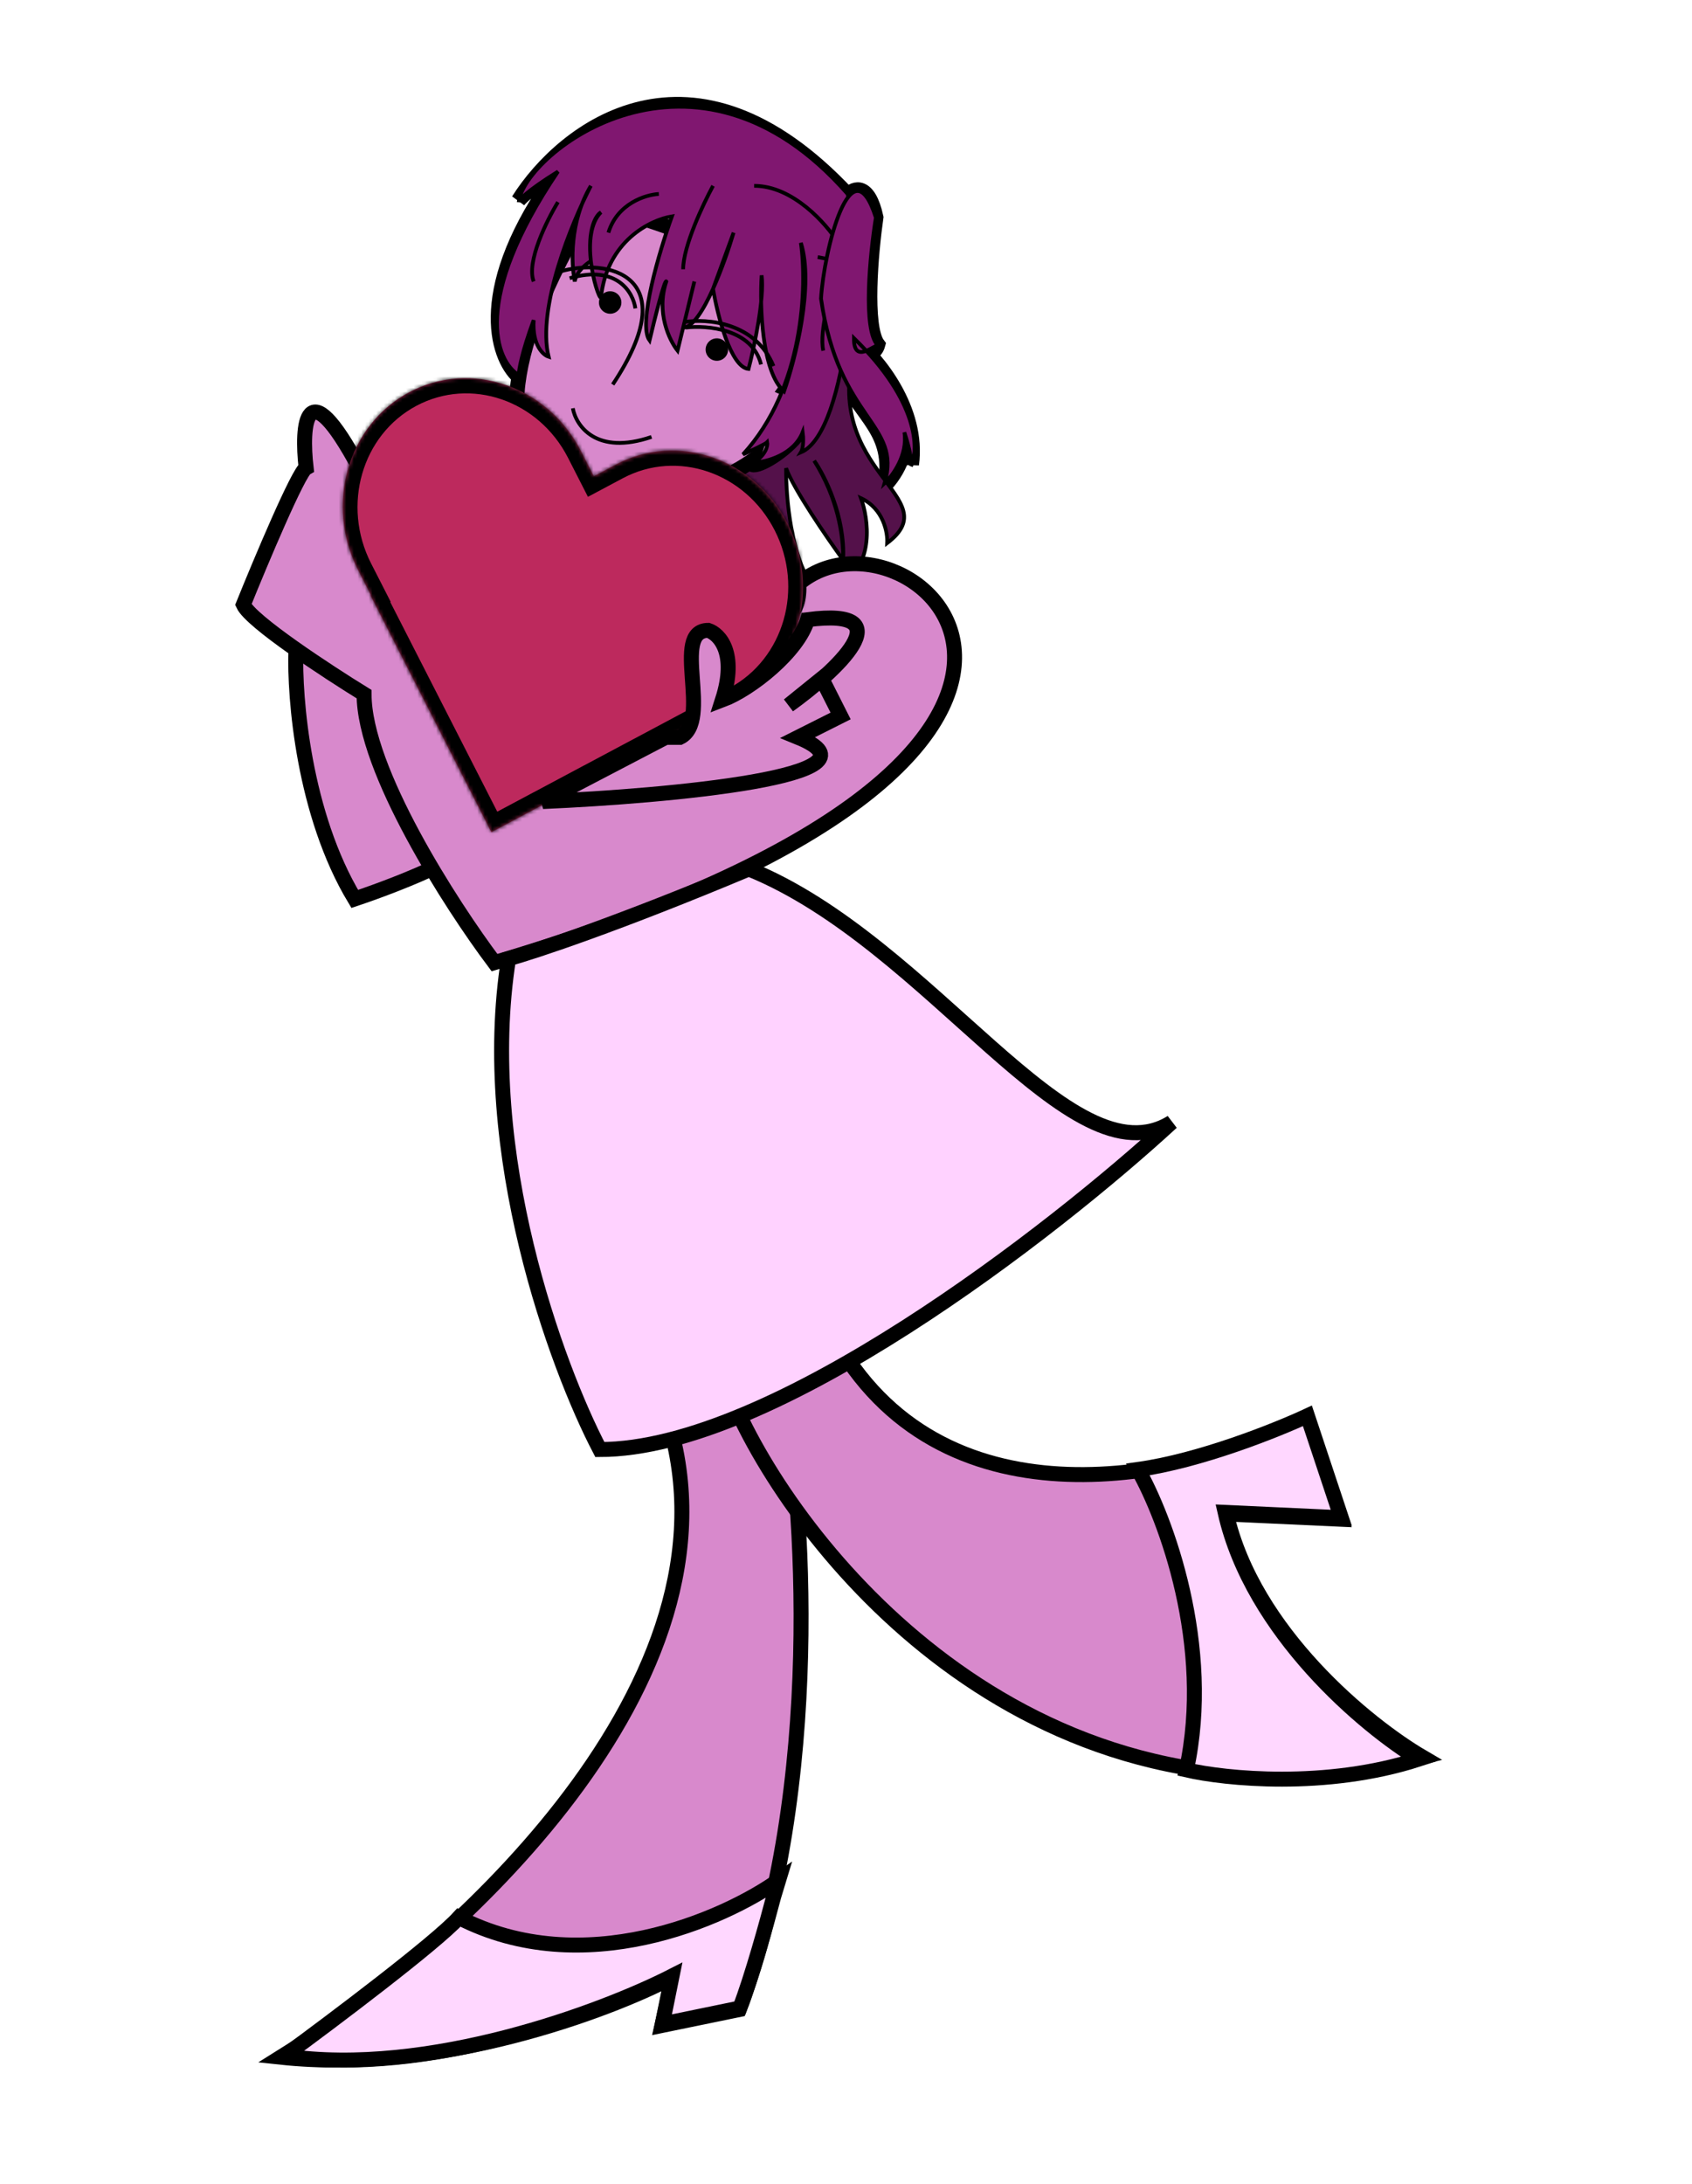 <svg width="452" height="583" viewBox="0 0 452 583" fill="none" xmlns="http://www.w3.org/2000/svg">
<path d="M138.5 100.5C132.667 95.167 126.6 76.8 149 46C146.5 47.333 140.9 50.7 138.5 53.5C150.5 34.5 184.9 7.6 226.5 52C228.167 50.167 232 48.8 234 58C232.667 67.333 230.9 87.2 234.5 92C234 93.833 232.1 96.2 228.5 91C234.333 95.833 245.5 109.2 243.5 124C243.333 121.833 242.8 117.2 242 116C242.167 118.333 241.3 124.3 236.5 129.5C239 115 230 111.5 224.5 99.5C224.167 103.5 221.7 113.3 214.5 120.5C215.167 120 216.1 118.1 214.5 114.5C214.833 116.667 212.8 121.6 202 124L195.5 126.5L138.5 100.5Z" stroke="black" stroke-width="4"/>
<path d="M228.5 92.5C219 126.5 253.5 132.5 237 145C237.167 142.167 236 135.8 230 133C232 138.5 233.7 150.8 224.5 156C224.888 154.497 225.202 152.261 225.237 149.5C220.991 143.667 212 130.6 210 125C209.921 132.5 211.311 149.4 217.5 157C203.833 155.833 173.4 142 161 96L228.5 92.5Z" fill="#54114A"/>
<path d="M225.237 149.5C225.202 152.261 224.888 154.497 224.5 156C233.7 150.8 232 138.5 230 133C236 135.8 237.167 142.167 237 145C253.5 132.5 219 126.5 228.5 92.5L161 96C173.4 142 203.833 155.833 217.5 157C211.311 149.4 209.921 132.5 210 125C212 130.6 220.991 143.667 225.237 149.5ZM225.237 149.5C225.321 142.771 223.74 132.927 217.5 123C220.325 127 225.826 137.9 225.237 149.5Z" stroke="black"/>
<path d="M200.768 123.141C169.99 143.957 104.95 141.727 158.376 54C176.959 59.7 214.938 72.735 218.19 79.277C221.442 85.82 214.125 98.359 210.06 103.811C226.9 111.245 199.026 128.345 200.768 123.141Z" fill="#D889CC" stroke="black" stroke-width="4"/>
<path d="M94.767 239.994C81.141 217.403 78.609 186.34 79.045 173.632C98.697 158.1 122.279 215.991 127.52 221.639C131.712 226.157 107.431 235.758 94.767 239.994Z" fill="#D889CC" stroke="black" stroke-width="4"/>
<path d="M132.096 256.994C321.77 200.781 243.062 130.514 213.385 155.81C215.449 188.414 135.967 148.783 95.967 124.893C81.516 97.91 80.484 113.65 81.774 124.893C79.71 126.017 69.731 149.72 65 161.431C67.064 165.928 87.365 179.232 97.258 185.322C97.258 205.559 120.483 241.535 132.096 256.994Z" fill="#D889CC" stroke="black" stroke-width="4"/>
<path d="M197.468 536.509C220.156 476.559 214.656 400.301 209.07 369.666C191.452 344.687 160.856 312.261 179.42 382.392C197.983 452.522 117.541 522.841 75 549.234C117.284 553.759 162.231 536.98 179.42 528.025C179.42 528.497 178.904 531.702 176.841 540.751L197.468 536.509Z" fill="#D889CC" stroke="black" stroke-width="4"/>
<path d="M197.647 536.096C200.753 528.139 204.98 512.888 206.706 506.257L208 501.994C193.333 512.414 155.718 528.992 122.588 511.941C116.376 518.761 88.941 539.412 76 548.884C114.306 554.568 160.98 537.043 179.529 527.571L176.941 540.359L197.647 536.096Z" fill="#FFD7FF" stroke="black" stroke-width="4"/>
<path d="M380 469.097C279.844 493.929 216.48 418.304 197.317 377.388C193.911 353.402 195.018 317.001 226.7 363.279C258.382 409.556 321.661 392.908 349.34 378.799L358.282 405.606L327.622 404.195C334.776 435.799 365.522 460.631 380 469.097Z" fill="#D889CC" stroke="black" stroke-width="4"/>
<path d="M313 299.631C286.043 316.54 248.817 251.721 200.038 231.994C165.123 246.649 142.701 254.07 135.855 255.949C127.64 307.803 148.692 364.918 160.245 386.994C206.456 386.994 281.336 328.752 313 299.631Z" fill="#FFD2FF" stroke="black" stroke-width="4"/>
<path d="M316.931 472.523C324.172 439.295 311.328 405.207 304 392.317C320.552 390.025 341.069 381.814 349.259 377.994L358.31 405.207L327.276 403.775C334.517 435.858 364.776 461.065 379 469.659C354.172 477.68 327.276 474.911 316.931 472.523Z" fill="#FFD7FF" stroke="black" stroke-width="4"/>
<mask id="path-12-inside-1_4_93" fill="white">
<path d="M109.298 104.73C125.746 95.97 146.309 103.019 155.225 120.474L158.638 127.157L164.466 124.055C180.925 115.291 201.5 122.346 210.421 139.812C219.341 157.279 213.228 178.542 196.769 187.306L131.263 222.183L98.96 158.932L99.071 158.873L95.66 152.196C86.744 134.741 92.85 113.489 109.298 104.73Z"/>
</mask>
<path d="M109.298 104.73C125.746 95.97 146.309 103.019 155.225 120.474L158.638 127.157L164.466 124.055C180.925 115.291 201.5 122.346 210.421 139.812C219.341 157.279 213.228 178.542 196.769 187.306L131.263 222.183L98.96 158.932L99.071 158.873L95.66 152.196C86.744 134.741 92.85 113.489 109.298 104.73Z" fill="#BD295D"/>
<path d="M109.298 104.73L107.368 101.112L107.368 101.112L109.298 104.73ZM155.225 120.474L158.701 118.71L158.701 118.71L155.225 120.474ZM158.638 127.157L155.162 128.921L157.062 132.64L160.567 130.774L158.638 127.157ZM164.466 124.055L166.395 127.672L166.395 127.672L164.466 124.055ZM210.421 139.812L213.897 138.049L213.897 138.049L210.421 139.812ZM196.769 187.306L194.839 183.689L194.839 183.689L196.769 187.306ZM131.263 222.183L127.787 223.947L129.687 227.667L133.192 225.801L131.263 222.183ZM98.96 158.932L97.025 155.318L93.658 157.119L95.484 160.696L98.96 158.932ZM99.071 158.873L101.007 162.487L104.374 160.686L102.547 157.109L99.071 158.873ZM95.66 152.196L92.184 153.96L92.184 153.96L95.66 152.196ZM109.298 104.73L111.228 108.347C125.751 100.612 143.876 106.826 151.749 122.238L155.225 120.474L158.701 118.71C148.741 99.212 125.742 91.327 107.368 101.112L109.298 104.73ZM155.225 120.474L151.749 122.238L155.162 128.921L158.638 127.157L162.114 125.393L158.701 118.71L155.225 120.474ZM158.638 127.157L160.567 130.774L166.395 127.672L164.466 124.055L162.537 120.437L156.709 123.54L158.638 127.157ZM164.466 124.055L166.395 127.672C180.929 119.934 199.068 126.153 206.945 141.576L210.421 139.812L213.897 138.049C203.933 118.539 180.921 110.649 162.537 120.437L164.466 124.055ZM210.421 139.812L206.945 141.576C214.848 157.053 209.424 175.923 194.839 183.689L196.769 187.306L198.698 190.923C217.032 181.161 223.833 157.505 213.897 138.049L210.421 139.812ZM196.769 187.306L194.839 183.689L129.334 218.566L131.263 222.183L133.192 225.801L198.698 190.923L196.769 187.306ZM131.263 222.183L134.739 220.42L102.436 157.169L98.96 158.932L95.484 160.696L127.787 223.947L131.263 222.183ZM98.96 158.932L100.896 162.546L101.007 162.487L99.071 158.873L97.136 155.259L97.025 155.318L98.96 158.932ZM99.071 158.873L102.547 157.109L99.136 150.432L95.66 152.196L92.184 153.96L95.596 160.637L99.071 158.873ZM95.66 152.196L99.136 150.432C91.236 134.967 96.654 116.108 111.228 108.347L109.298 104.73L107.368 101.112C89.045 110.871 82.252 134.516 92.184 153.96L95.66 152.196Z" fill="black" mask="url(#path-12-inside-1_4_93)"/>
<path d="M213.197 196.857C238.455 207.139 178.256 212.566 145 213.994L177.835 196.857H181.624C190.464 192.573 179.098 168.295 189.202 168.295C192.148 169.247 197.032 174.293 192.99 186.86C200.568 184.004 213.197 174.007 215.723 165.439C236.063 162.785 229.446 172.518 219.561 181.246L224.563 191.145L213.197 196.857Z" fill="#D889CC"/>
<path d="M145 213.994C178.256 212.566 238.455 207.139 213.197 196.857L224.563 191.145L219.511 181.148L210.671 188.288C223.3 179.244 241.991 162.011 215.723 165.439C213.197 174.007 200.568 184.004 192.99 186.86C197.032 174.293 192.148 169.247 189.202 168.295C179.098 168.295 190.464 192.573 181.624 196.857H177.835L145 213.994Z" stroke="black" stroke-width="4"/>
<path d="M173.512 90.903C170.317 86.556 176.174 66.998 179.501 57.762C173.845 58.667 162.132 64.281 160.534 79.493C160.015 79.493 158.414 74.932 157.842 69.714C156.577 70.439 153.946 72.539 153.547 75.147C152.743 71.367 152.269 62.765 155.479 54.462C150.353 65.632 143.815 84.048 146.559 95.249C145.061 94.776 142.166 92.158 142.566 85.47C139.371 94.162 138.573 98.871 138.573 100.138C132.417 96.335 125.895 80.145 149.054 45.809C140.953 50.848 138.722 53.25 138.58 53.897C138.578 53.918 138.575 53.938 138.573 53.959C138.573 53.94 138.575 53.92 138.58 53.897C140.213 40.807 185.555 5.136 226.42 51.786C229.913 62.651 226.919 115.351 213.941 120.784C214.74 119.48 214.607 116.618 214.44 115.351C212.045 121.435 204.791 123.319 201.463 123.5C204.657 121.327 205.123 118.973 204.957 118.067C204.558 118.502 200.465 120.421 198.468 121.327C203.197 116.179 206.624 110.243 209.067 104.128C204.797 99.865 203.497 89.04 203.332 80.582C202.684 86.874 201.01 94.469 199.966 98.509C195.174 98.074 191.647 84.061 190.482 77.109C187.928 82.778 185.018 87.462 182.496 87.462L180.999 93.619C178.836 90.903 175.209 83.405 178.004 75.147C177.605 74.278 174.843 85.289 173.512 90.903Z" fill="#801770"/>
<path d="M185.491 75.147L182.496 87.462M182.496 87.462L180.999 93.619C178.836 90.903 175.209 83.405 178.004 75.147C177.605 74.278 174.843 85.289 173.512 90.903C170.317 86.556 176.174 66.998 179.501 57.762C173.845 58.667 162.132 64.281 160.534 79.493C160.015 79.493 158.414 74.932 157.842 69.714M182.496 87.462C185.018 87.462 187.928 82.778 190.482 77.109M190.482 77.109C192.78 72.009 194.791 66.111 195.973 62.108L190.482 77.109ZM190.482 77.109C191.647 84.061 195.174 98.074 199.966 98.509C201.463 92.713 204.258 79.602 203.46 73.517C202.96 81.667 203.46 99.269 209.449 104.485C212.444 95.973 217.535 76.125 213.941 64.825C215.605 76.234 214.84 103.507 198.468 121.327C200.465 120.421 204.558 118.502 204.957 118.067C205.123 118.973 204.657 121.327 201.463 123.5C204.791 123.319 212.045 121.435 214.44 115.351C214.607 116.618 214.74 119.48 213.941 120.784C226.919 115.351 229.913 62.651 226.42 51.786C185.491 5.063 140.07 40.92 138.573 53.959C138.573 53.416 140.669 51.025 149.054 45.809C125.895 80.145 132.417 96.335 138.573 100.138C138.573 98.871 139.371 94.162 142.566 85.47C142.166 92.158 145.061 94.776 146.559 95.249C143.364 82.21 152.75 59.392 157.842 49.612C152.094 59.174 152.584 70.62 153.547 75.147C153.946 72.539 156.577 70.439 157.842 69.714M157.842 69.714C157.315 64.906 157.662 59.541 160.534 56.675C159.239 57.4 156.886 61.022 157.842 69.714ZM223.924 71.887C222.094 76.958 218.733 88.403 219.931 93.619M223.924 64.825C220.763 59.754 211.845 49.612 201.463 49.612M223.924 69.714L218.433 68.628M176.007 51.786C172.514 51.967 164.927 54.285 162.531 62.108M149.054 53.959C146.06 58.848 140.569 69.931 142.566 75.147M190.482 49.612C187.82 54.502 182.496 65.802 182.496 71.887" stroke="black"/>
<path d="M219.325 79.717C220.106 66.81 227.414 37.576 233.979 58.093C232.416 67.816 230.345 88.266 234.565 92.29C234.194 92.061 232.81 93.121 231.418 93.665C245.463 108.893 245.361 120.412 243.358 124.474C243.827 122.865 242.381 117.769 241.599 115.422C242.537 121.457 238.473 126.988 236.324 129C241.013 112.908 224.014 112.405 219.325 79.717Z" fill="#801770"/>
<path d="M233.979 58.093C227.414 37.576 220.106 66.81 219.325 79.717C224.014 112.405 241.013 112.908 236.324 129C238.473 126.988 242.537 121.457 241.599 115.422C242.381 117.769 243.827 122.865 243.358 124.474C245.507 120.116 245.468 107.175 228.117 90.278C228.032 97.519 233.748 91.787 234.565 92.29C230.345 88.266 232.416 67.816 233.979 58.093Z" stroke="black"/>
<path d="M163.683 102.657C183.354 73.094 161.915 68.841 149.59 72.502M169.732 82.341C169.159 78.108 164.847 70.57 152.177 74.281M182.792 85.974C188.749 84.996 201.856 85.98 206.63 97.737M183.161 87.461C188.892 86.774 200.943 87.779 203.303 97.3" stroke="black"/>
<path d="M166 80.764C166 82.421 164.657 83.764 163 83.764C161.343 83.764 160 82.421 160 80.764C160 79.107 161.343 77.764 163 77.764C164.657 77.764 166 79.107 166 80.764Z" fill="black"/>
<path d="M194.5 93.329C194.5 94.986 193.157 96.329 191.5 96.329C189.843 96.329 188.5 94.986 188.5 93.329C188.5 91.672 189.843 90.329 191.5 90.329C193.157 90.329 194.5 91.672 194.5 93.329Z" fill="black"/>
<path d="M153.02 109C153.867 113.649 159.259 121.688 174.052 116.649" stroke="black"/>
</svg>
